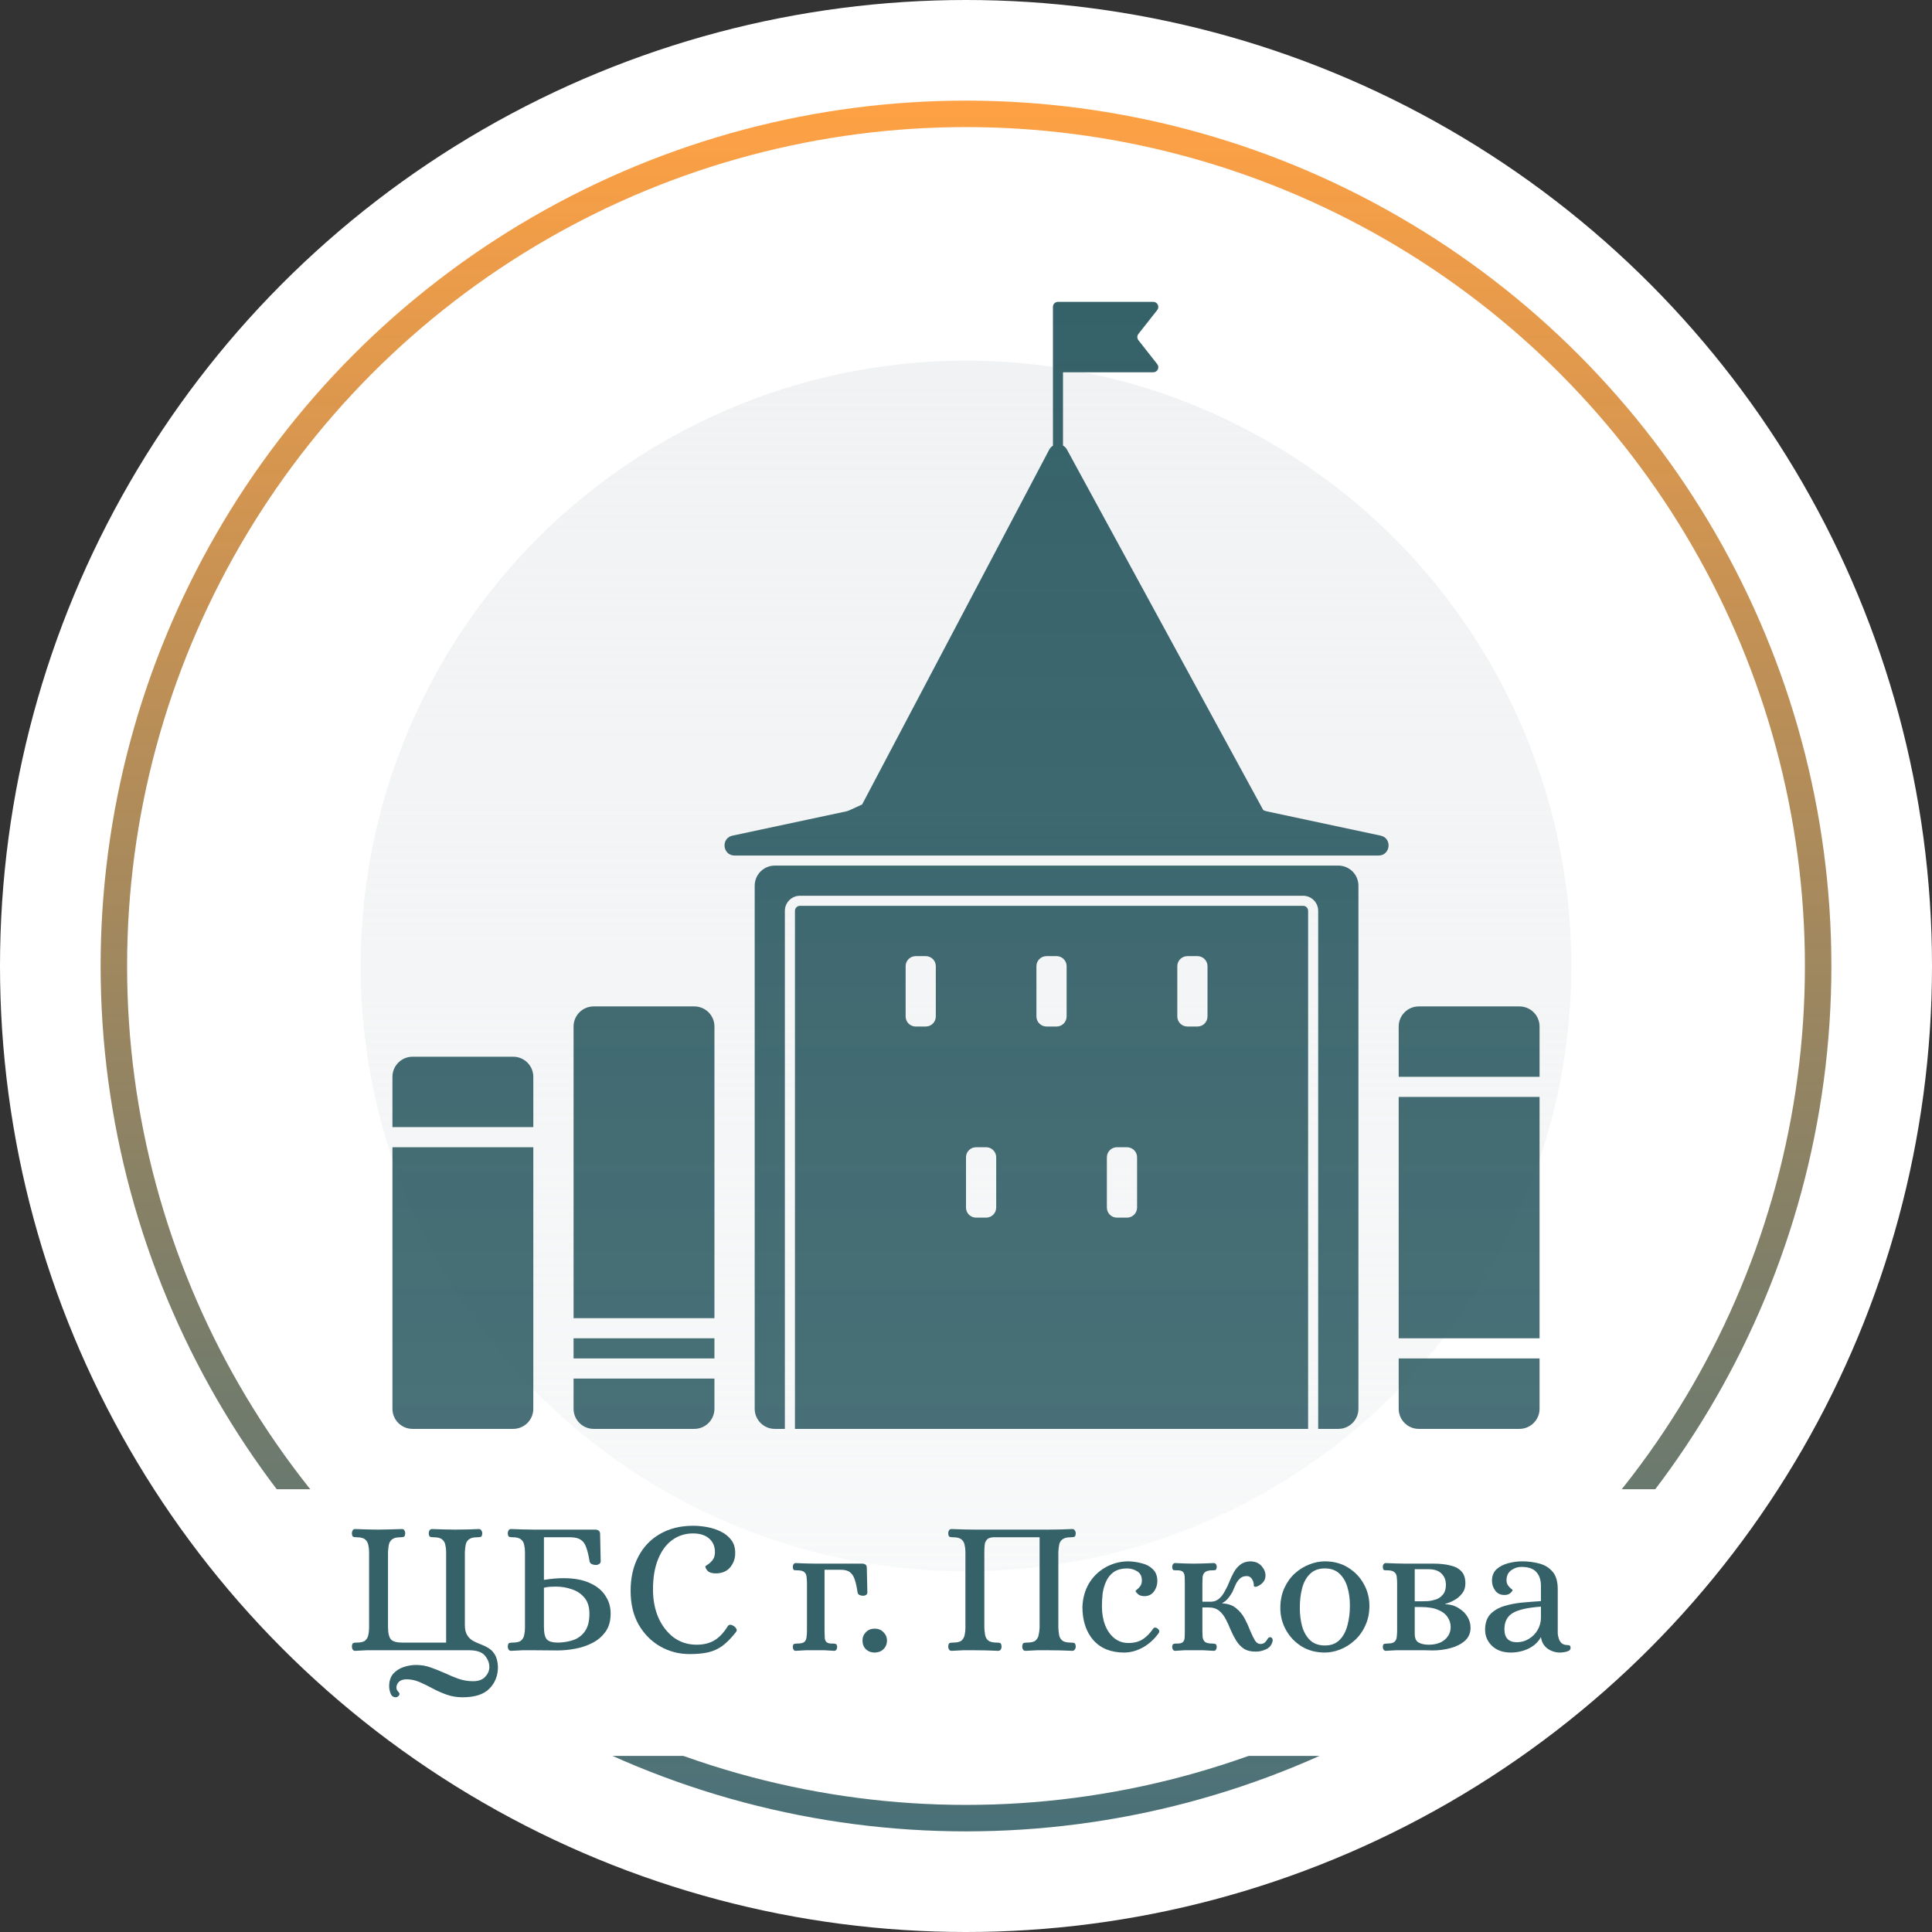 <svg width="73" height="73" viewBox="0 0 73 73" fill="none" xmlns="http://www.w3.org/2000/svg">
<rect x="0" y="0" width="73" height="73" fill="#333333" stroke="none"/>
<circle cx="36.5" cy="36.5" r="36.5" fill="white"/>
<circle cx="36.5" cy="36.5" r="32.198" stroke="url(#paint0_linear_1041_16128)"/>
<path d="M7.984 56.271H65.396L57.487 66.346H15.969L7.984 56.271Z" fill="white"/>
<circle cx="36.5" cy="36.5" r="22.872" fill="url(#paint1_linear_1041_16128)"/>
<path d="M14.95 64.131C14.858 64.131 14.793 64.081 14.755 63.98C14.721 63.883 14.704 63.797 14.704 63.719C14.704 63.522 14.755 63.363 14.856 63.243C14.962 63.127 15.092 63.043 15.246 62.99C15.405 62.937 15.564 62.91 15.723 62.91C15.915 62.91 16.098 62.942 16.272 63.004C16.45 63.067 16.626 63.137 16.799 63.214C16.973 63.296 17.146 63.368 17.319 63.431C17.497 63.493 17.683 63.524 17.875 63.524C18.078 63.524 18.23 63.469 18.331 63.358C18.437 63.248 18.49 63.125 18.49 62.99C18.49 62.831 18.432 62.684 18.316 62.549C18.201 62.419 18.003 62.354 17.724 62.354H14.271C14.126 62.354 13.987 62.354 13.852 62.354C13.722 62.359 13.58 62.366 13.426 62.376C13.377 62.376 13.344 62.359 13.324 62.325C13.305 62.292 13.296 62.255 13.296 62.217C13.3 62.135 13.32 62.089 13.353 62.08C13.387 62.07 13.428 62.065 13.476 62.065C13.63 62.065 13.739 62.039 13.801 61.986C13.864 61.928 13.902 61.858 13.917 61.776C13.936 61.69 13.946 61.6 13.946 61.509V58.641C13.946 58.55 13.936 58.463 13.917 58.381C13.902 58.294 13.864 58.224 13.801 58.172C13.739 58.114 13.63 58.085 13.476 58.085C13.428 58.085 13.387 58.08 13.353 58.07C13.32 58.061 13.3 58.015 13.296 57.933C13.296 57.895 13.305 57.858 13.324 57.825C13.344 57.791 13.377 57.774 13.426 57.774C13.58 57.779 13.722 57.784 13.852 57.789C13.982 57.793 14.119 57.796 14.264 57.796C14.403 57.796 14.553 57.793 14.711 57.789C14.875 57.784 15.034 57.779 15.188 57.774C15.232 57.774 15.263 57.791 15.282 57.825C15.301 57.858 15.311 57.895 15.311 57.933C15.306 58.015 15.287 58.061 15.253 58.07C15.224 58.08 15.183 58.085 15.13 58.085C14.981 58.085 14.873 58.114 14.805 58.172C14.743 58.224 14.704 58.294 14.69 58.381C14.675 58.463 14.666 58.55 14.661 58.641V61.466C14.661 61.706 14.699 61.868 14.776 61.95C14.854 62.027 14.996 62.065 15.203 62.065H16.857V58.641C16.857 58.55 16.847 58.463 16.828 58.381C16.814 58.294 16.775 58.224 16.712 58.172C16.65 58.114 16.541 58.085 16.387 58.085C16.339 58.085 16.296 58.08 16.257 58.07C16.224 58.061 16.204 58.015 16.2 57.933C16.2 57.895 16.209 57.858 16.229 57.825C16.253 57.791 16.286 57.774 16.33 57.774C16.484 57.779 16.631 57.784 16.77 57.789C16.91 57.793 17.052 57.796 17.197 57.796C17.485 57.796 17.784 57.789 18.092 57.774C18.136 57.774 18.167 57.791 18.186 57.825C18.21 57.858 18.222 57.895 18.222 57.933C18.218 58.015 18.198 58.061 18.165 58.07C18.131 58.08 18.087 58.085 18.034 58.085C17.885 58.085 17.777 58.114 17.709 58.172C17.647 58.224 17.608 58.294 17.594 58.381C17.579 58.463 17.57 58.55 17.565 58.641V61.393C17.565 61.562 17.594 61.692 17.652 61.783C17.709 61.875 17.784 61.947 17.875 62C17.967 62.048 18.063 62.092 18.165 62.13C18.27 62.169 18.369 62.217 18.461 62.275C18.557 62.333 18.636 62.414 18.699 62.52C18.767 62.631 18.805 62.785 18.815 62.983C18.815 63.315 18.706 63.59 18.49 63.806C18.278 64.023 17.941 64.131 17.478 64.131C17.262 64.131 17.059 64.097 16.871 64.03C16.684 63.963 16.505 63.883 16.337 63.792C16.168 63.7 16.005 63.621 15.846 63.553C15.687 63.486 15.528 63.452 15.369 63.452C15.239 63.452 15.14 63.483 15.073 63.546C15.01 63.609 14.979 63.681 14.979 63.763C14.979 63.821 14.998 63.869 15.037 63.907C15.075 63.946 15.094 63.977 15.094 64.001C15.094 64.035 15.08 64.064 15.051 64.088C15.022 64.117 14.988 64.131 14.95 64.131Z" fill="#356169"/>
<path d="M19.316 62.376C19.268 62.376 19.234 62.359 19.215 62.325C19.196 62.292 19.186 62.255 19.186 62.217C19.191 62.135 19.21 62.089 19.244 62.08C19.278 62.07 19.319 62.065 19.367 62.065C19.521 62.065 19.629 62.039 19.692 61.986C19.754 61.928 19.793 61.858 19.807 61.776C19.827 61.69 19.836 61.6 19.836 61.509V58.641C19.836 58.55 19.827 58.463 19.807 58.381C19.793 58.294 19.754 58.224 19.692 58.172C19.629 58.114 19.521 58.085 19.367 58.085C19.319 58.085 19.278 58.08 19.244 58.07C19.21 58.061 19.191 58.015 19.186 57.933C19.186 57.895 19.196 57.858 19.215 57.825C19.234 57.791 19.268 57.774 19.316 57.774C19.47 57.779 19.615 57.784 19.75 57.789C19.884 57.793 20.024 57.796 20.169 57.796H22.488C22.541 57.796 22.584 57.808 22.617 57.832C22.656 57.856 22.675 57.902 22.675 57.969L22.697 58.988C22.697 59.036 22.678 59.072 22.639 59.096C22.601 59.12 22.562 59.132 22.524 59.132C22.471 59.132 22.418 59.123 22.365 59.103C22.317 59.079 22.288 59.046 22.278 59.002C22.244 58.785 22.203 58.612 22.155 58.482C22.112 58.347 22.044 58.248 21.953 58.186C21.866 58.123 21.739 58.09 21.57 58.085H20.552V59.696C20.821 59.652 21.069 59.631 21.296 59.631C21.691 59.631 22.018 59.691 22.278 59.811C22.543 59.927 22.74 60.086 22.87 60.288C23.005 60.486 23.073 60.712 23.073 60.967C23.073 61.242 23.01 61.468 22.885 61.646C22.76 61.824 22.596 61.967 22.394 62.072C22.191 62.178 21.972 62.253 21.736 62.296C21.505 62.34 21.281 62.361 21.064 62.361L20.176 62.354C20.031 62.354 19.889 62.354 19.75 62.354C19.615 62.359 19.47 62.366 19.316 62.376ZM21.086 62.065C21.303 62.06 21.5 62.027 21.678 61.964C21.857 61.897 21.999 61.786 22.105 61.632C22.215 61.473 22.271 61.254 22.271 60.974C22.271 60.719 22.208 60.517 22.083 60.368C21.958 60.218 21.799 60.112 21.606 60.05C21.413 59.982 21.214 59.949 21.007 59.949C20.93 59.949 20.852 59.951 20.775 59.956C20.698 59.961 20.624 59.973 20.552 59.992V61.466C20.552 61.706 20.59 61.868 20.667 61.95C20.744 62.027 20.884 62.065 21.086 62.065Z" fill="#356169"/>
<path d="M26.06 62.499C25.655 62.499 25.285 62.402 24.948 62.21C24.61 62.017 24.338 61.742 24.131 61.386C23.929 61.03 23.828 60.604 23.828 60.108C23.828 59.616 23.924 59.188 24.117 58.822C24.309 58.451 24.581 58.164 24.933 57.962C25.289 57.755 25.708 57.651 26.19 57.651C26.363 57.651 26.542 57.668 26.725 57.702C26.912 57.736 27.086 57.793 27.245 57.875C27.404 57.952 27.531 58.056 27.628 58.186C27.729 58.316 27.779 58.477 27.779 58.67C27.784 58.877 27.721 59.06 27.591 59.219C27.461 59.373 27.278 59.45 27.042 59.45C26.898 59.45 26.794 59.416 26.732 59.349C26.674 59.277 26.648 59.224 26.652 59.19C26.652 59.176 26.681 59.151 26.739 59.118C26.802 59.079 26.862 59.024 26.92 58.952C26.982 58.875 27.014 58.773 27.014 58.648C27.014 58.432 26.941 58.261 26.797 58.135C26.652 58.005 26.448 57.94 26.183 57.94C25.894 57.94 25.634 58.022 25.403 58.186C25.176 58.35 24.998 58.59 24.868 58.908C24.738 59.221 24.673 59.607 24.673 60.064C24.673 60.449 24.74 60.801 24.875 61.119C25.015 61.432 25.208 61.682 25.453 61.87C25.704 62.053 25.993 62.145 26.32 62.145C26.58 62.145 26.802 62.092 26.985 61.986C27.172 61.875 27.341 61.699 27.49 61.458C27.534 61.377 27.611 61.369 27.721 61.437C27.765 61.466 27.799 61.502 27.823 61.545C27.847 61.584 27.842 61.624 27.808 61.668C27.625 61.899 27.452 62.075 27.288 62.195C27.124 62.311 26.946 62.39 26.753 62.434C26.561 62.477 26.33 62.499 26.06 62.499Z" fill="#356169"/>
<path d="M30.064 62.376C30.031 62.376 30.004 62.361 29.985 62.333C29.966 62.299 29.956 62.265 29.956 62.231C29.961 62.159 29.978 62.121 30.007 62.116C30.035 62.106 30.074 62.101 30.122 62.101C30.257 62.101 30.349 62.08 30.397 62.036C30.445 61.988 30.471 61.925 30.476 61.849C30.486 61.771 30.491 61.692 30.491 61.61V59.826C30.491 59.739 30.486 59.66 30.476 59.587C30.471 59.51 30.445 59.45 30.397 59.407C30.349 59.359 30.257 59.334 30.122 59.334C30.074 59.334 30.035 59.332 30.007 59.327C29.978 59.318 29.961 59.277 29.956 59.205C29.956 59.166 29.966 59.132 29.985 59.103C30.004 59.075 30.031 59.06 30.064 59.06C30.204 59.065 30.332 59.07 30.447 59.075C30.568 59.079 30.691 59.082 30.816 59.082H32.586C32.634 59.082 32.672 59.094 32.701 59.118C32.735 59.137 32.752 59.18 32.752 59.248L32.773 60.165C32.773 60.209 32.757 60.242 32.723 60.266C32.689 60.286 32.653 60.295 32.614 60.295C32.566 60.295 32.521 60.286 32.477 60.266C32.439 60.247 32.415 60.218 32.405 60.18C32.376 59.977 32.34 59.814 32.297 59.688C32.258 59.563 32.198 59.469 32.116 59.407C32.039 59.344 31.923 59.313 31.769 59.313H31.155V61.61C31.16 61.716 31.163 61.808 31.163 61.885C31.167 61.957 31.191 62.012 31.235 62.051C31.278 62.089 31.358 62.106 31.473 62.101C31.512 62.101 31.545 62.106 31.574 62.116C31.608 62.121 31.627 62.159 31.632 62.231C31.632 62.265 31.622 62.299 31.603 62.333C31.584 62.361 31.555 62.376 31.516 62.376C31.382 62.366 31.261 62.359 31.155 62.354C31.054 62.354 30.941 62.354 30.816 62.354C30.691 62.354 30.568 62.354 30.447 62.354C30.332 62.359 30.204 62.366 30.064 62.376Z" fill="#356169"/>
<path d="M33.044 62.441C32.914 62.441 32.806 62.4 32.719 62.318C32.633 62.231 32.589 62.121 32.589 61.986C32.589 61.861 32.633 61.755 32.719 61.668C32.806 61.581 32.917 61.538 33.052 61.538C33.182 61.538 33.29 61.581 33.377 61.668C33.468 61.755 33.514 61.861 33.514 61.986C33.514 62.121 33.468 62.231 33.377 62.318C33.29 62.4 33.179 62.441 33.044 62.441Z" fill="#356169"/>
<path d="M35.958 62.376C35.91 62.376 35.876 62.359 35.857 62.325C35.838 62.292 35.828 62.255 35.828 62.217C35.833 62.135 35.852 62.089 35.886 62.08C35.92 62.07 35.961 62.065 36.009 62.065C36.163 62.065 36.271 62.039 36.334 61.986C36.396 61.928 36.435 61.858 36.449 61.776C36.469 61.69 36.478 61.6 36.478 61.509V58.641C36.478 58.55 36.469 58.463 36.449 58.381C36.435 58.294 36.396 58.224 36.334 58.172C36.271 58.114 36.163 58.085 36.009 58.085C35.961 58.085 35.92 58.08 35.886 58.07C35.852 58.061 35.833 58.015 35.828 57.933C35.828 57.895 35.838 57.858 35.857 57.825C35.876 57.791 35.91 57.774 35.958 57.774C36.112 57.779 36.257 57.784 36.392 57.789C36.526 57.793 36.666 57.796 36.81 57.796H39.621C39.91 57.796 40.208 57.789 40.516 57.774C40.56 57.774 40.591 57.791 40.61 57.825C40.634 57.858 40.647 57.895 40.647 57.933C40.642 58.015 40.622 58.061 40.589 58.07C40.555 58.08 40.512 58.085 40.459 58.085C40.309 58.085 40.201 58.114 40.134 58.172C40.071 58.224 40.032 58.294 40.018 58.381C40.004 58.463 39.994 58.55 39.989 58.641V61.509C39.994 61.6 40.004 61.69 40.018 61.776C40.032 61.858 40.071 61.928 40.134 61.986C40.201 62.039 40.309 62.065 40.459 62.065C40.512 62.065 40.555 62.07 40.589 62.08C40.622 62.089 40.642 62.135 40.647 62.217C40.647 62.255 40.634 62.292 40.61 62.325C40.591 62.359 40.56 62.376 40.516 62.376C40.208 62.361 39.907 62.354 39.613 62.354C39.469 62.354 39.327 62.354 39.187 62.354C39.052 62.359 38.908 62.366 38.754 62.376C38.706 62.376 38.672 62.359 38.653 62.325C38.633 62.292 38.624 62.255 38.624 62.217C38.629 62.135 38.648 62.089 38.681 62.08C38.715 62.07 38.756 62.065 38.804 62.065C38.959 62.065 39.067 62.039 39.129 61.986C39.192 61.928 39.231 61.858 39.245 61.776C39.264 61.69 39.276 61.6 39.281 61.509V58.085H37.663C37.499 58.075 37.384 58.097 37.316 58.15C37.254 58.203 37.218 58.273 37.208 58.359C37.198 58.446 37.193 58.54 37.193 58.641V61.509C37.198 61.6 37.208 61.69 37.222 61.776C37.237 61.858 37.275 61.928 37.338 61.986C37.405 62.039 37.514 62.065 37.663 62.065C37.716 62.065 37.757 62.07 37.786 62.08C37.819 62.089 37.839 62.135 37.844 62.217C37.844 62.255 37.834 62.292 37.815 62.325C37.795 62.359 37.762 62.376 37.714 62.376C37.405 62.361 37.107 62.354 36.818 62.354C36.673 62.354 36.531 62.354 36.392 62.354C36.257 62.359 36.112 62.366 35.958 62.376Z" fill="#356169"/>
<path d="M42.474 62.441C41.977 62.441 41.59 62.284 41.31 61.971C41.036 61.653 40.899 61.234 40.899 60.714C40.913 60.382 40.995 60.088 41.144 59.833C41.298 59.578 41.501 59.378 41.751 59.233C42.006 59.084 42.288 59.005 42.596 58.995C42.765 58.995 42.936 59.017 43.109 59.06C43.287 59.099 43.434 59.173 43.55 59.284C43.67 59.39 43.73 59.544 43.73 59.746C43.73 59.886 43.687 60.016 43.6 60.136C43.514 60.252 43.393 60.31 43.239 60.31C43.133 60.31 43.051 60.283 42.994 60.23C42.936 60.177 42.907 60.139 42.907 60.115C42.907 60.105 42.926 60.086 42.965 60.057C43.008 60.023 43.049 59.98 43.087 59.927C43.126 59.869 43.145 59.799 43.145 59.717C43.145 59.563 43.09 59.45 42.979 59.378C42.868 59.306 42.743 59.267 42.603 59.262C42.392 59.262 42.221 59.306 42.091 59.392C41.965 59.479 41.869 59.595 41.802 59.739C41.734 59.879 41.688 60.033 41.664 60.201C41.645 60.37 41.636 60.534 41.636 60.693C41.636 60.958 41.676 61.196 41.758 61.408C41.84 61.615 41.956 61.779 42.105 61.899C42.254 62.02 42.433 62.08 42.64 62.08C42.852 62.08 43.03 62.034 43.174 61.942C43.319 61.851 43.451 61.716 43.572 61.538C43.605 61.49 43.656 61.485 43.723 61.523C43.757 61.543 43.781 61.569 43.795 61.603C43.81 61.637 43.805 61.67 43.781 61.704C43.622 61.93 43.425 62.111 43.189 62.246C42.953 62.376 42.714 62.441 42.474 62.441Z" fill="#356169"/>
<path d="M47.47 62.405C47.277 62.41 47.12 62.373 47 62.296C46.885 62.219 46.788 62.118 46.711 61.993C46.634 61.868 46.564 61.733 46.502 61.588C46.444 61.444 46.381 61.307 46.314 61.177C46.246 61.047 46.162 60.941 46.061 60.859C45.96 60.777 45.825 60.736 45.656 60.736H45.432V61.61C45.432 61.692 45.435 61.771 45.44 61.849C45.449 61.925 45.478 61.988 45.526 62.036C45.579 62.08 45.673 62.101 45.808 62.101C45.852 62.101 45.888 62.106 45.916 62.116C45.95 62.121 45.969 62.159 45.974 62.231C45.974 62.265 45.965 62.299 45.945 62.333C45.926 62.361 45.897 62.376 45.859 62.376C45.719 62.366 45.589 62.359 45.469 62.354C45.353 62.354 45.23 62.354 45.1 62.354C44.975 62.354 44.862 62.354 44.761 62.354C44.66 62.359 44.539 62.366 44.4 62.376C44.366 62.376 44.339 62.361 44.32 62.333C44.301 62.299 44.291 62.265 44.291 62.231C44.296 62.159 44.313 62.121 44.342 62.116C44.371 62.106 44.407 62.101 44.45 62.101C44.566 62.106 44.645 62.089 44.688 62.051C44.732 62.012 44.756 61.957 44.761 61.885C44.766 61.808 44.768 61.716 44.768 61.61V59.826C44.768 59.72 44.766 59.631 44.761 59.559C44.756 59.481 44.732 59.424 44.688 59.385C44.645 59.347 44.566 59.33 44.45 59.334C44.407 59.334 44.371 59.332 44.342 59.327C44.313 59.318 44.296 59.277 44.291 59.205C44.291 59.166 44.301 59.132 44.32 59.103C44.339 59.075 44.366 59.06 44.4 59.06C44.539 59.065 44.66 59.07 44.761 59.075C44.862 59.079 44.975 59.082 45.1 59.082C45.23 59.082 45.353 59.079 45.469 59.075C45.589 59.07 45.719 59.065 45.859 59.06C45.897 59.06 45.926 59.075 45.945 59.103C45.965 59.132 45.974 59.166 45.974 59.205C45.969 59.277 45.95 59.318 45.916 59.327C45.888 59.332 45.852 59.334 45.808 59.334C45.673 59.334 45.579 59.359 45.526 59.407C45.478 59.45 45.449 59.51 45.44 59.587C45.435 59.66 45.432 59.739 45.432 59.826V60.519H45.765C45.972 60.519 46.148 60.38 46.292 60.1C46.35 59.999 46.403 59.888 46.451 59.768C46.499 59.643 46.555 59.525 46.617 59.414C46.68 59.298 46.759 59.202 46.856 59.125C46.952 59.048 47.075 59.005 47.224 58.995C47.417 58.995 47.564 59.053 47.665 59.168C47.766 59.284 47.816 59.404 47.816 59.53C47.816 59.621 47.792 59.698 47.744 59.761C47.696 59.823 47.641 59.871 47.578 59.905C47.52 59.939 47.472 59.956 47.434 59.956C47.395 59.956 47.376 59.941 47.376 59.913C47.376 59.816 47.352 59.732 47.303 59.66C47.255 59.587 47.19 59.551 47.108 59.551C46.993 59.551 46.901 59.587 46.834 59.66C46.767 59.727 46.714 59.809 46.675 59.905C46.636 59.997 46.6 60.079 46.567 60.151C46.514 60.247 46.456 60.331 46.393 60.404C46.331 60.476 46.261 60.531 46.184 60.57V60.584C46.401 60.594 46.574 60.654 46.704 60.765C46.839 60.871 46.947 61.001 47.029 61.155C47.111 61.309 47.181 61.463 47.239 61.617C47.301 61.767 47.361 61.889 47.419 61.986C47.482 62.082 47.561 62.125 47.657 62.116C47.725 62.106 47.776 62.082 47.809 62.044C47.843 62.005 47.872 61.967 47.896 61.928C47.92 61.885 47.946 61.863 47.975 61.863C48.019 61.858 48.05 61.873 48.069 61.906C48.089 61.935 48.093 61.969 48.084 62.007C48.055 62.152 47.973 62.255 47.838 62.318C47.708 62.376 47.585 62.405 47.47 62.405Z" fill="#356169"/>
<path d="M50.06 62.441C49.723 62.441 49.426 62.361 49.171 62.203C48.921 62.044 48.726 61.836 48.586 61.581C48.446 61.326 48.377 61.054 48.377 60.765C48.377 60.481 48.427 60.228 48.528 60.006C48.629 59.785 48.762 59.599 48.926 59.45C49.094 59.301 49.277 59.188 49.475 59.111C49.672 59.034 49.867 58.995 50.06 58.995C50.397 58.995 50.691 59.075 50.941 59.233C51.196 59.392 51.394 59.599 51.533 59.855C51.673 60.11 51.743 60.382 51.743 60.671C51.743 60.955 51.69 61.208 51.584 61.429C51.483 61.651 51.348 61.836 51.179 61.986C51.016 62.135 50.835 62.248 50.638 62.325C50.44 62.402 50.248 62.441 50.06 62.441ZM50.06 62.174C50.296 62.174 50.481 62.104 50.616 61.964C50.756 61.824 50.854 61.641 50.912 61.415C50.975 61.184 51.006 60.936 51.006 60.671C51.006 60.416 50.975 60.182 50.912 59.97C50.85 59.758 50.748 59.587 50.609 59.457C50.469 59.327 50.286 59.262 50.06 59.262C49.824 59.262 49.636 59.332 49.496 59.472C49.357 59.607 49.258 59.787 49.2 60.014C49.142 60.235 49.113 60.481 49.113 60.75C49.113 61.001 49.142 61.234 49.2 61.451C49.263 61.668 49.364 61.844 49.504 61.978C49.643 62.108 49.829 62.174 50.06 62.174Z" fill="#356169"/>
<path d="M52.364 62.376C52.331 62.376 52.302 62.361 52.278 62.333C52.258 62.299 52.249 62.265 52.249 62.231C52.253 62.159 52.27 62.121 52.299 62.116C52.333 62.106 52.371 62.101 52.415 62.101C52.55 62.101 52.641 62.08 52.689 62.036C52.742 61.988 52.771 61.925 52.776 61.849C52.786 61.771 52.79 61.692 52.79 61.61V59.826C52.79 59.739 52.786 59.66 52.776 59.587C52.771 59.51 52.742 59.45 52.689 59.407C52.641 59.359 52.55 59.334 52.415 59.334C52.371 59.334 52.333 59.332 52.299 59.327C52.27 59.318 52.253 59.277 52.249 59.205C52.249 59.166 52.258 59.132 52.278 59.103C52.302 59.075 52.331 59.06 52.364 59.06C52.504 59.065 52.632 59.07 52.747 59.075C52.863 59.079 52.985 59.082 53.115 59.082H54.17C54.401 59.082 54.606 59.103 54.784 59.147C54.967 59.185 55.109 59.258 55.21 59.363C55.316 59.469 55.369 59.623 55.369 59.826C55.369 59.98 55.326 60.11 55.239 60.216C55.157 60.322 55.056 60.406 54.936 60.469C54.82 60.531 54.712 60.575 54.611 60.599V60.613C54.808 60.623 54.977 60.673 55.117 60.765C55.261 60.852 55.372 60.96 55.449 61.09C55.526 61.22 55.564 61.357 55.564 61.502C55.564 61.704 55.492 61.87 55.348 62C55.203 62.125 55.02 62.217 54.799 62.275C54.582 62.333 54.36 62.361 54.134 62.361C54.062 62.361 53.956 62.359 53.816 62.354C53.676 62.354 53.443 62.354 53.115 62.354C52.985 62.354 52.863 62.354 52.747 62.354C52.632 62.359 52.504 62.366 52.364 62.376ZM53.455 60.505H53.686C53.758 60.505 53.847 60.502 53.953 60.498C54.059 60.488 54.163 60.466 54.264 60.433C54.37 60.394 54.457 60.331 54.524 60.245C54.596 60.158 54.633 60.038 54.633 59.884C54.633 59.705 54.577 59.563 54.466 59.457C54.36 59.347 54.192 59.291 53.961 59.291H53.455V60.505ZM53.982 62.145C54.238 62.145 54.44 62.082 54.589 61.957C54.738 61.827 54.813 61.666 54.813 61.473C54.813 61.343 54.775 61.22 54.697 61.104C54.625 60.989 54.507 60.897 54.343 60.83C54.18 60.758 53.961 60.721 53.686 60.721H53.455V61.733C53.455 61.901 53.506 62.012 53.607 62.065C53.708 62.118 53.833 62.145 53.982 62.145Z" fill="#356169"/>
<path d="M57.082 62.441C56.789 62.441 56.553 62.357 56.374 62.188C56.201 62.02 56.114 61.817 56.114 61.581C56.114 61.336 56.177 61.143 56.302 61.003C56.432 60.864 56.601 60.76 56.808 60.693C57.02 60.625 57.248 60.58 57.494 60.555C57.745 60.531 57.988 60.512 58.224 60.498V59.927C58.224 59.701 58.166 59.525 58.05 59.4C57.94 59.27 57.749 59.205 57.48 59.205C57.345 59.205 57.217 59.248 57.097 59.334C56.981 59.421 56.923 59.547 56.923 59.71C56.923 59.787 56.943 59.852 56.981 59.905C57.02 59.958 57.058 59.999 57.097 60.028C57.135 60.057 57.155 60.076 57.155 60.086C57.155 60.105 57.126 60.141 57.068 60.194C57.015 60.242 56.94 60.266 56.844 60.266C56.695 60.266 56.579 60.211 56.497 60.1C56.415 59.989 56.374 59.867 56.374 59.732C56.374 59.549 56.43 59.404 56.541 59.298C56.656 59.193 56.803 59.115 56.981 59.067C57.159 59.019 57.34 58.995 57.523 58.995C57.74 58.995 57.949 59.022 58.151 59.075C58.359 59.127 58.527 59.229 58.657 59.378C58.792 59.527 58.859 59.751 58.859 60.05V61.733C58.864 61.781 58.876 61.839 58.896 61.906C58.915 61.974 58.951 62.034 59.004 62.087C59.062 62.135 59.139 62.159 59.235 62.159C59.269 62.159 59.295 62.166 59.315 62.181C59.334 62.19 59.343 62.222 59.343 62.275C59.343 62.318 59.319 62.352 59.271 62.376C59.223 62.4 59.168 62.417 59.105 62.426C59.042 62.436 58.989 62.441 58.946 62.441C58.768 62.441 58.609 62.39 58.469 62.289C58.33 62.183 58.248 62.039 58.224 61.856C58.118 62.048 57.959 62.195 57.747 62.296C57.54 62.393 57.318 62.441 57.082 62.441ZM57.313 62.051C57.477 62.051 57.627 62.01 57.761 61.928C57.901 61.846 58.012 61.735 58.094 61.596C58.18 61.451 58.224 61.292 58.224 61.119V60.707C57.728 60.741 57.374 60.82 57.162 60.946C56.95 61.071 56.844 61.275 56.844 61.559C56.844 61.887 57.001 62.051 57.313 62.051Z" fill="#356169"/>
<path d="M28.516 33.466C28.516 33.046 28.856 32.706 29.276 32.706H50.568C50.988 32.706 51.328 33.046 51.328 33.466V53.23C51.328 53.649 50.988 53.99 50.568 53.99H49.807V34.416C49.807 34.102 49.552 33.846 49.237 33.846H30.227C29.912 33.846 29.656 34.102 29.656 34.416V53.99H29.276C28.856 53.99 28.516 53.649 28.516 53.23V33.466Z" fill="url(#paint2_linear_1041_16128)"/>
<path fill-rule="evenodd" clip-rule="evenodd" d="M49.427 34.416V53.99H30.037V34.416C30.037 34.311 30.122 34.226 30.227 34.226H49.237C49.342 34.226 49.427 34.311 49.427 34.416ZM34.599 36.127C34.389 36.127 34.219 36.297 34.219 36.507V38.407C34.219 38.617 34.389 38.787 34.599 38.787H34.979C35.189 38.787 35.359 38.617 35.359 38.407V36.507C35.359 36.297 35.189 36.127 34.979 36.127H34.599ZM39.161 36.507C39.161 36.297 39.332 36.127 39.542 36.127H39.922C40.132 36.127 40.302 36.297 40.302 36.507V38.407C40.302 38.617 40.132 38.787 39.922 38.787H39.542C39.332 38.787 39.161 38.617 39.161 38.407V36.507ZM36.88 43.348C36.67 43.348 36.5 43.518 36.5 43.728V45.628C36.5 45.838 36.67 46.008 36.88 46.008H37.26C37.47 46.008 37.641 45.838 37.641 45.628V43.728C37.641 43.518 37.47 43.348 37.26 43.348H36.88ZM44.484 36.507C44.484 36.297 44.655 36.127 44.865 36.127H45.245C45.455 36.127 45.625 36.297 45.625 36.507V38.407C45.625 38.617 45.455 38.787 45.245 38.787H44.865C44.655 38.787 44.484 38.617 44.484 38.407V36.507ZM42.203 43.348C41.993 43.348 41.823 43.518 41.823 43.728V45.628C41.823 45.838 41.993 46.008 42.203 46.008H42.583C42.793 46.008 42.964 45.838 42.964 45.628V43.728C42.964 43.518 42.793 43.348 42.583 43.348H42.203Z" fill="url(#paint3_linear_1041_16128)"/>
<path d="M15.588 39.928C15.169 39.928 14.828 40.269 14.828 40.688V42.588H20.151V40.688C20.151 40.269 19.811 39.928 19.391 39.928H15.588Z" fill="url(#paint4_linear_1041_16128)"/>
<path d="M20.151 43.348H14.828V53.23C14.828 53.649 15.169 53.99 15.588 53.99H19.391C19.811 53.99 20.151 53.649 20.151 53.23V43.348Z" fill="url(#paint5_linear_1041_16128)"/>
<path d="M21.672 38.787C21.672 38.367 22.012 38.027 22.432 38.027H26.234C26.654 38.027 26.995 38.367 26.995 38.787V49.807H21.672V38.787Z" fill="url(#paint6_linear_1041_16128)"/>
<path d="M21.672 50.567V51.328H26.995V50.567H21.672Z" fill="url(#paint7_linear_1041_16128)"/>
<path d="M21.672 52.088H26.995V53.23C26.995 53.649 26.654 53.99 26.234 53.99H22.432C22.012 53.99 21.672 53.649 21.672 53.23V52.088Z" fill="url(#paint8_linear_1041_16128)"/>
<path d="M52.849 38.787C52.849 38.367 53.189 38.027 53.609 38.027H57.411C57.831 38.027 58.172 38.367 58.172 38.787V40.687H52.849V38.787Z" fill="url(#paint9_linear_1041_16128)"/>
<path d="M52.849 41.447H58.172V50.567H52.849V41.447Z" fill="url(#paint10_linear_1041_16128)"/>
<path d="M52.849 51.328V53.23C52.849 53.649 53.189 53.99 53.609 53.99H57.411C57.831 53.99 58.172 53.649 58.172 53.23V51.328H52.849Z" fill="url(#paint11_linear_1041_16128)"/>
<path d="M39.975 11.406C39.87 11.406 39.785 11.491 39.785 11.596V16.841C39.728 16.875 39.679 16.925 39.644 16.991L32.575 30.397L32.069 30.628C32.044 30.639 32.017 30.648 31.99 30.654L27.678 31.574C27.231 31.669 27.301 32.326 27.757 32.326L32.184 32.326L32.188 32.326H48.027L48.03 32.326L52.086 32.326C52.542 32.326 52.612 31.669 52.166 31.574L47.853 30.654C47.826 30.648 47.799 30.639 47.774 30.628L47.731 30.608L40.314 16.986C40.278 16.919 40.225 16.868 40.165 16.835V14.067H43.576C43.735 14.067 43.824 13.884 43.726 13.759L43.014 12.854C42.96 12.785 42.96 12.688 43.014 12.619L43.726 11.714C43.824 11.589 43.735 11.406 43.576 11.406H39.975Z" fill="url(#paint12_linear_1041_16128)"/>
<defs>
<linearGradient id="paint0_linear_1041_16128" x1="36.5" y1="3.802" x2="36.5" y2="69.198" gradientUnits="userSpaceOnUse">
<stop stop-color="#FFA144"/>
<stop offset="1" stop-color="#356169" stop-opacity="0.9"/>
</linearGradient>
<linearGradient id="paint1_linear_1041_16128" x1="36.5" y1="13.628" x2="36.5" y2="59.372" gradientUnits="userSpaceOnUse">
<stop stop-color="#F0F2F3"/>
<stop offset="1" stop-color="#F0F2F3" stop-opacity="0.5"/>
</linearGradient>
<linearGradient id="paint2_linear_1041_16128" x1="36.5" y1="11.406" x2="36.5" y2="53.99" gradientUnits="userSpaceOnUse">
<stop stop-color="#356169"/>
<stop offset="1" stop-color="#356169" stop-opacity="0.9"/>
</linearGradient>
<linearGradient id="paint3_linear_1041_16128" x1="36.5" y1="11.406" x2="36.5" y2="53.99" gradientUnits="userSpaceOnUse">
<stop stop-color="#356169"/>
<stop offset="1" stop-color="#356169" stop-opacity="0.9"/>
</linearGradient>
<linearGradient id="paint4_linear_1041_16128" x1="36.5" y1="11.406" x2="36.5" y2="53.99" gradientUnits="userSpaceOnUse">
<stop stop-color="#356169"/>
<stop offset="1" stop-color="#356169" stop-opacity="0.9"/>
</linearGradient>
<linearGradient id="paint5_linear_1041_16128" x1="36.5" y1="11.406" x2="36.5" y2="53.99" gradientUnits="userSpaceOnUse">
<stop stop-color="#356169"/>
<stop offset="1" stop-color="#356169" stop-opacity="0.9"/>
</linearGradient>
<linearGradient id="paint6_linear_1041_16128" x1="36.5" y1="11.406" x2="36.5" y2="53.99" gradientUnits="userSpaceOnUse">
<stop stop-color="#356169"/>
<stop offset="1" stop-color="#356169" stop-opacity="0.9"/>
</linearGradient>
<linearGradient id="paint7_linear_1041_16128" x1="36.5" y1="11.406" x2="36.5" y2="53.99" gradientUnits="userSpaceOnUse">
<stop stop-color="#356169"/>
<stop offset="1" stop-color="#356169" stop-opacity="0.9"/>
</linearGradient>
<linearGradient id="paint8_linear_1041_16128" x1="36.5" y1="11.406" x2="36.5" y2="53.99" gradientUnits="userSpaceOnUse">
<stop stop-color="#356169"/>
<stop offset="1" stop-color="#356169" stop-opacity="0.9"/>
</linearGradient>
<linearGradient id="paint9_linear_1041_16128" x1="36.5" y1="11.406" x2="36.5" y2="53.99" gradientUnits="userSpaceOnUse">
<stop stop-color="#356169"/>
<stop offset="1" stop-color="#356169" stop-opacity="0.9"/>
</linearGradient>
<linearGradient id="paint10_linear_1041_16128" x1="36.5" y1="11.406" x2="36.5" y2="53.99" gradientUnits="userSpaceOnUse">
<stop stop-color="#356169"/>
<stop offset="1" stop-color="#356169" stop-opacity="0.9"/>
</linearGradient>
<linearGradient id="paint11_linear_1041_16128" x1="36.5" y1="11.406" x2="36.5" y2="53.99" gradientUnits="userSpaceOnUse">
<stop stop-color="#356169"/>
<stop offset="1" stop-color="#356169" stop-opacity="0.9"/>
</linearGradient>
<linearGradient id="paint12_linear_1041_16128" x1="36.5" y1="11.406" x2="36.5" y2="53.99" gradientUnits="userSpaceOnUse">
<stop stop-color="#356169"/>
<stop offset="1" stop-color="#356169" stop-opacity="0.9"/>
</linearGradient>
</defs>
</svg>
